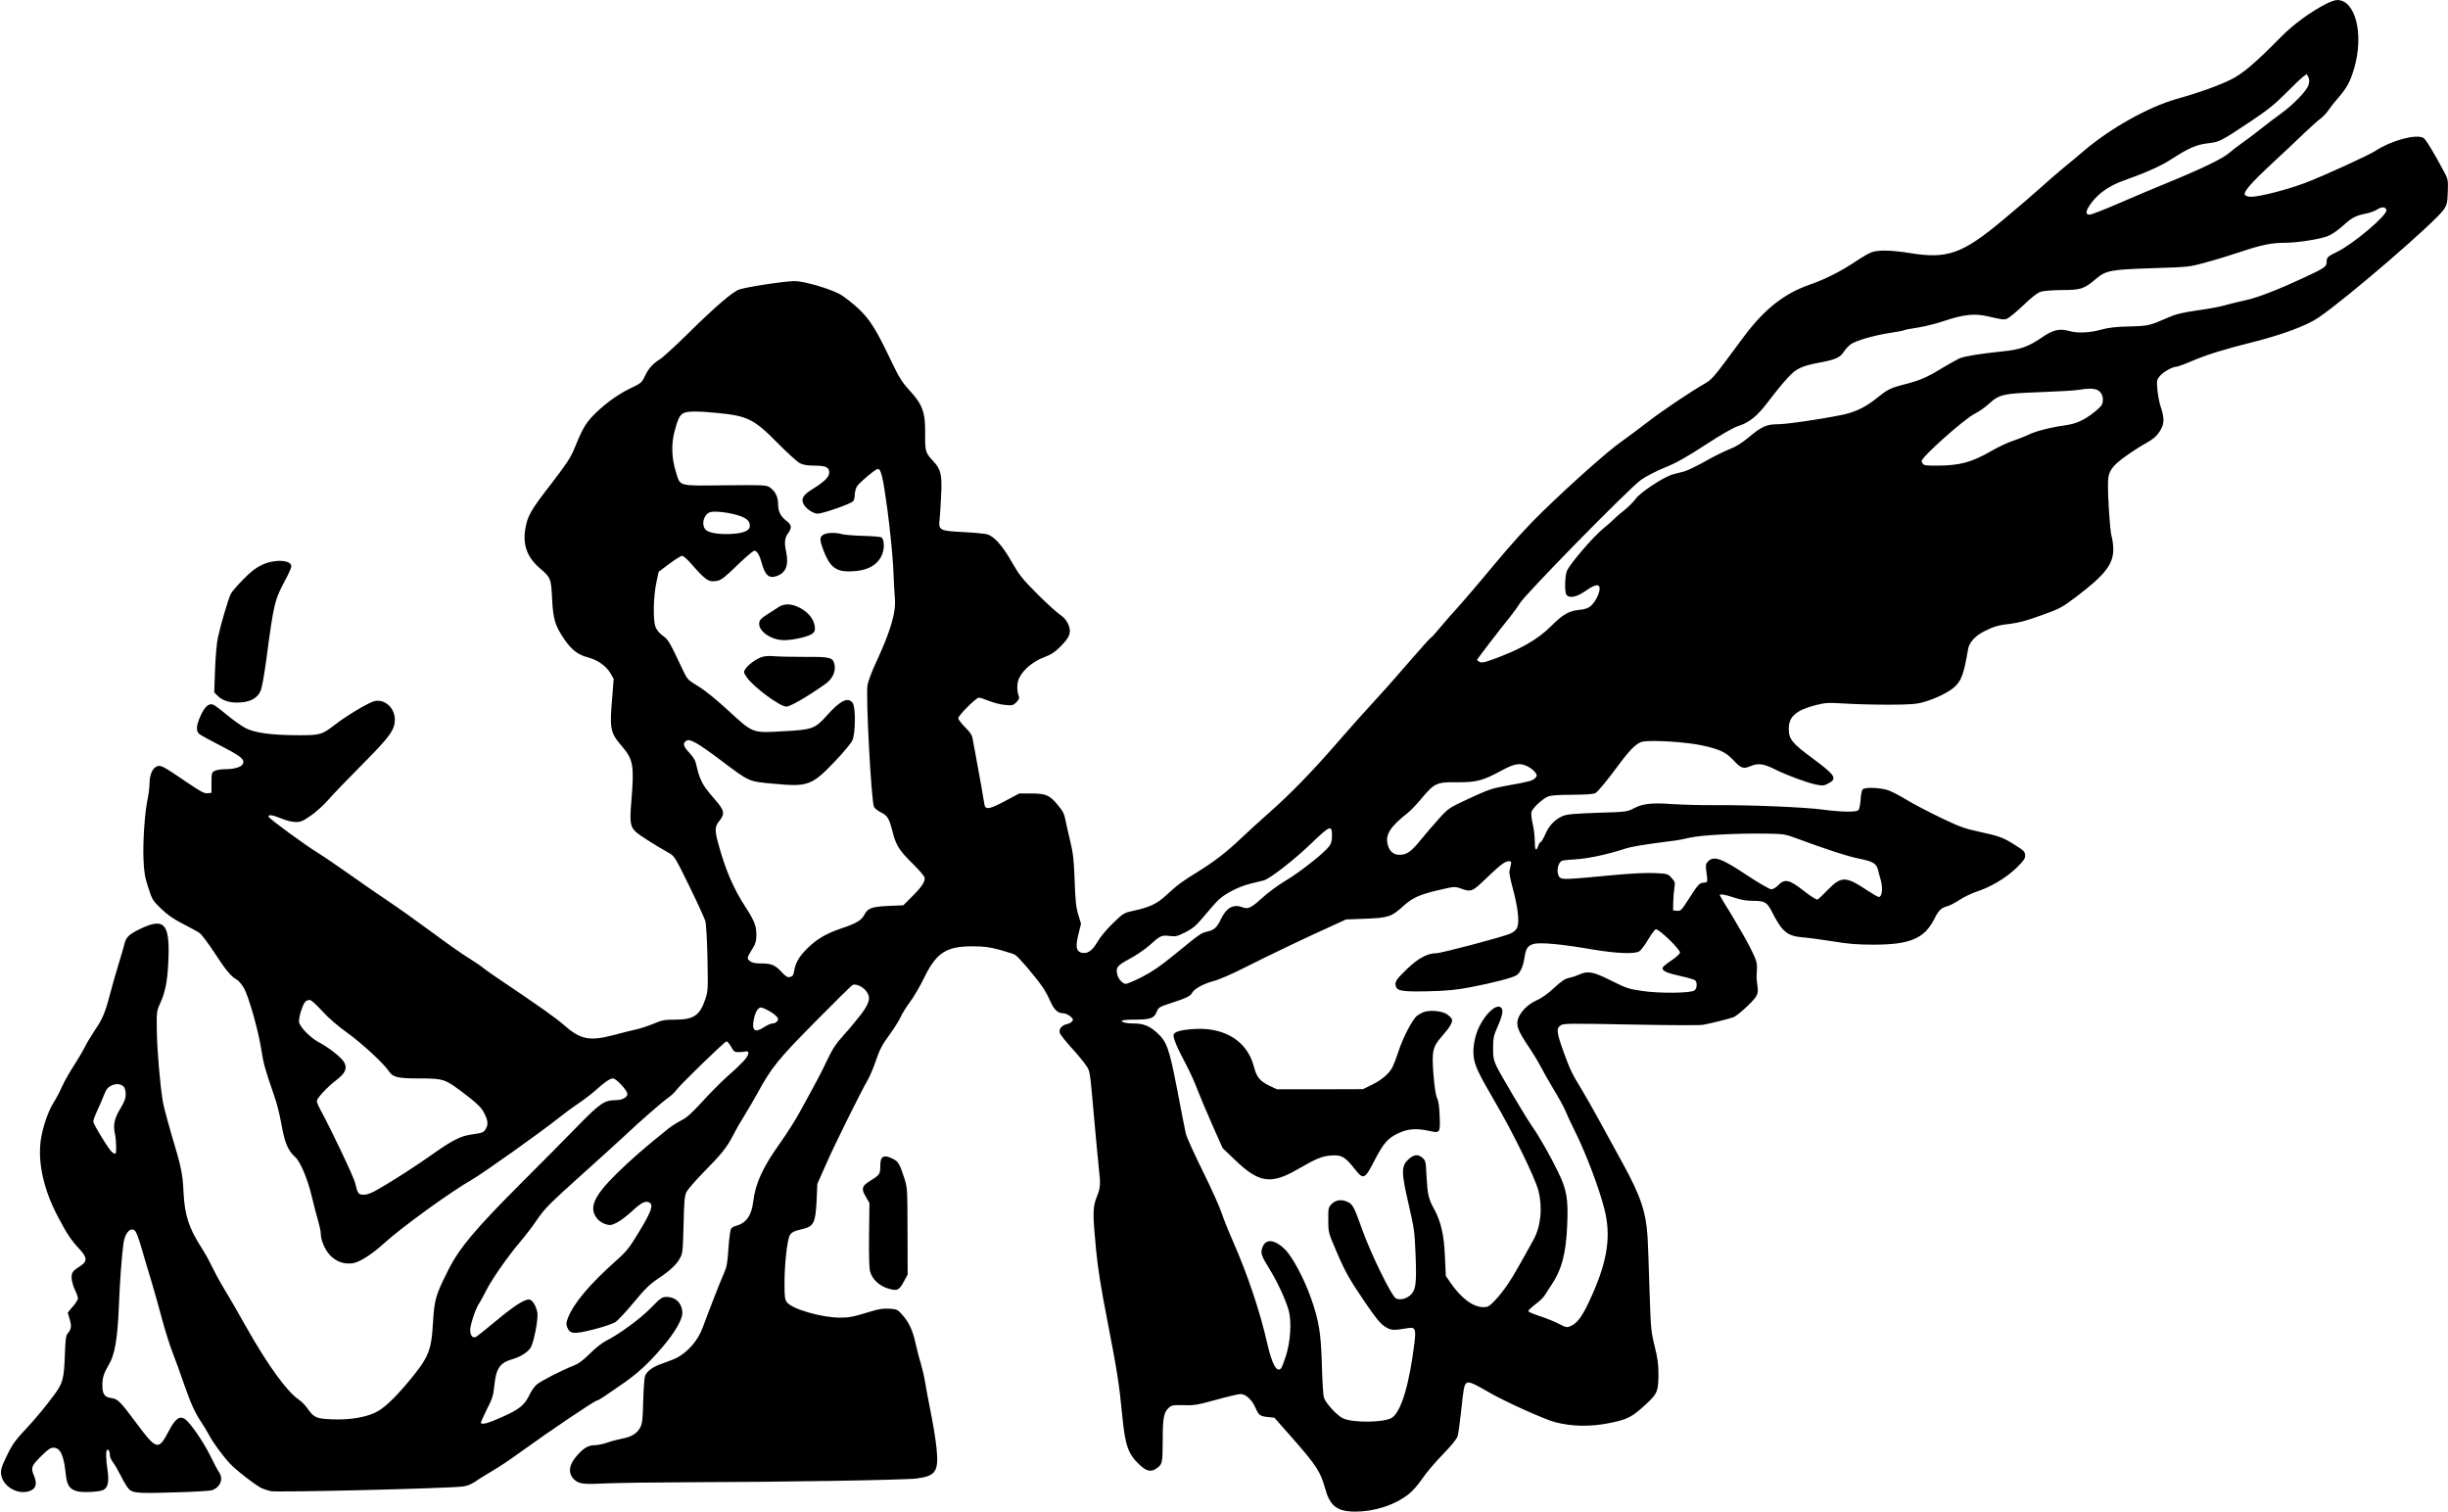 <?xml version="1.0" standalone="no"?>
<!DOCTYPE svg PUBLIC "-//W3C//DTD SVG 20010904//EN"
 "http://www.w3.org/TR/2001/REC-SVG-20010904/DTD/svg10.dtd">
<svg version="1.0" xmlns="http://www.w3.org/2000/svg"
 width="1916pt" height="1183pt" viewBox="0 0 1916 1183"
 preserveAspectRatio="xMidYMid meet">

<g transform="translate(0,1183) scale(0.1,-0.1)"
fill="#000000" stroke="none">
<path d="M18204 11799 c-122 -63 -255 -161 -347 -254 -213 -216 -305 -293
-401 -340 -104 -50 -247 -101 -425 -151 -217 -62 -517 -230 -720 -404 -42 -36
-112 -94 -156 -130 -44 -36 -125 -106 -180 -156 -55 -50 -188 -164 -295 -253
-322 -269 -438 -310 -735 -261 -137 22 -244 25 -296 6 -20 -7 -74 -38 -120
-69 -125 -83 -244 -143 -368 -186 -195 -68 -349 -189 -505 -396 -29 -38 -98
-132 -154 -207 -79 -107 -111 -142 -149 -164 -114 -65 -338 -215 -456 -306
-70 -54 -164 -124 -208 -155 -99 -69 -386 -323 -613 -544 -118 -114 -236 -244
-388 -426 -120 -145 -249 -295 -286 -335 -37 -40 -96 -108 -131 -150 -35 -43
-67 -78 -71 -78 -4 0 -84 -89 -177 -197 -94 -109 -218 -249 -276 -311 -58 -62
-179 -197 -268 -300 -199 -230 -373 -410 -544 -561 -71 -63 -173 -155 -225
-205 -110 -105 -206 -179 -340 -262 -117 -71 -156 -101 -242 -180 -72 -67
-128 -94 -258 -122 -73 -16 -78 -19 -158 -96 -50 -48 -99 -107 -122 -147 -42
-71 -79 -96 -125 -85 -42 11 -48 46 -25 142 l21 85 -22 72 c-17 57 -23 111
-28 267 -6 161 -12 214 -34 305 -15 61 -32 136 -38 168 -9 47 -20 70 -61 118
-63 77 -93 89 -209 89 l-92 0 -114 -61 c-119 -63 -149 -68 -158 -26 -2 12 -14
78 -25 147 -12 69 -30 168 -40 220 -10 52 -22 115 -26 140 -5 36 -17 55 -60
98 -30 30 -54 62 -54 71 0 21 140 161 161 161 9 0 44 -11 78 -25 35 -14 91
-29 126 -32 59 -5 65 -4 90 21 18 18 25 33 20 44 -18 47 -17 109 3 148 33 65
108 127 191 159 58 22 86 40 131 85 75 75 88 113 61 174 -14 32 -34 55 -68 78
-26 18 -106 91 -178 163 -113 114 -138 145 -195 245 -76 133 -140 204 -196
219 -21 5 -106 13 -188 17 -181 9 -192 15 -182 98 3 28 9 112 12 186 8 165 -1
205 -60 269 -63 68 -66 76 -65 208 2 177 -18 235 -127 353 -55 60 -78 98 -135
217 -123 258 -169 332 -264 421 -47 43 -111 93 -142 110 -87 46 -282 102 -355
102 -74 0 -377 -46 -433 -66 -52 -18 -189 -136 -405 -349 -96 -95 -194 -184
-217 -198 -56 -35 -88 -72 -117 -133 -23 -49 -29 -54 -118 -96 -101 -49 -212
-132 -296 -221 -52 -56 -79 -104 -142 -260 -25 -60 -64 -118 -177 -265 -158
-203 -186 -252 -202 -353 -20 -126 15 -220 114 -306 86 -74 88 -79 96 -238 8
-163 23 -211 97 -320 57 -83 107 -120 187 -141 74 -20 139 -66 173 -123 l25
-44 -11 -141 c-22 -253 -17 -279 77 -388 87 -102 95 -148 73 -421 -15 -175
-10 -206 36 -249 26 -24 153 -105 255 -162 47 -27 49 -31 162 -261 63 -129
119 -252 125 -272 7 -22 14 -149 17 -293 5 -244 4 -258 -17 -320 -43 -128 -91
-160 -239 -160 -80 0 -101 -4 -164 -31 -40 -17 -99 -36 -132 -44 -33 -7 -114
-27 -180 -45 -192 -51 -263 -36 -395 81 -57 51 -202 153 -520 367 -52 35 -104
72 -115 82 -11 10 -58 42 -105 71 -47 28 -179 121 -293 206 -115 85 -270 195
-345 245 -75 50 -211 144 -302 209 -91 64 -199 138 -240 163 -100 61 -383 268
-388 284 -6 20 33 14 101 -14 35 -15 82 -27 109 -27 41 -1 57 6 118 48 39 26
101 82 138 124 36 42 157 167 267 278 219 220 255 271 255 353 0 88 -76 159
-155 144 -43 -8 -212 -108 -310 -183 -107 -82 -117 -85 -290 -85 -208 1 -335
17 -410 54 -33 17 -100 64 -149 105 -49 41 -98 77 -109 81 -34 11 -64 -16 -96
-85 -35 -76 -39 -121 -13 -144 9 -9 87 -51 172 -95 159 -82 189 -107 169 -143
-12 -23 -69 -39 -139 -39 -30 0 -66 -6 -80 -13 -23 -12 -25 -18 -25 -92 l0
-80 -31 -3 c-26 -3 -56 14 -168 90 -186 127 -202 135 -235 117 -31 -18 -50
-66 -51 -134 0 -27 -7 -81 -15 -120 -22 -102 -38 -331 -32 -470 4 -99 10 -138
37 -220 30 -95 35 -103 100 -166 50 -48 95 -80 171 -119 57 -29 116 -61 131
-72 15 -10 66 -78 114 -151 92 -141 133 -190 176 -213 14 -7 40 -38 57 -67 38
-66 116 -343 137 -487 16 -104 28 -147 98 -350 21 -57 45 -154 56 -215 26
-154 53 -220 110 -270 40 -36 97 -169 130 -308 17 -72 40 -161 51 -196 10 -35
19 -76 19 -91 0 -56 34 -134 76 -177 48 -47 105 -68 171 -60 53 6 151 68 248
156 133 122 525 406 684 496 85 48 552 380 689 490 41 33 109 83 151 111 42
28 101 73 131 100 73 66 114 94 138 94 24 0 112 -94 112 -121 0 -28 -39 -49
-95 -49 -85 -1 -120 -25 -297 -206 -90 -92 -289 -294 -444 -448 -360 -361
-480 -504 -568 -680 -97 -193 -106 -226 -117 -403 -13 -229 -34 -278 -202
-478 -107 -127 -188 -202 -254 -232 -81 -37 -201 -56 -331 -51 -127 5 -144 12
-197 87 -16 24 -48 55 -70 70 -89 60 -240 269 -397 546 -62 110 -143 252 -182
315 -38 63 -83 147 -101 185 -18 39 -54 103 -80 143 -97 151 -130 252 -139
432 -6 141 -19 204 -91 440 -30 102 -62 221 -70 265 -22 127 -46 407 -48 565
-2 139 -1 148 25 205 41 89 58 174 65 325 14 303 -28 352 -221 260 -85 -41
-110 -65 -122 -116 -3 -16 -24 -87 -46 -159 -22 -71 -53 -180 -69 -242 -36
-139 -57 -188 -119 -279 -27 -40 -62 -99 -78 -131 -16 -32 -55 -98 -87 -147
-32 -50 -73 -122 -90 -160 -17 -39 -45 -93 -63 -120 -45 -69 -90 -202 -104
-305 -23 -176 26 -390 139 -601 68 -129 103 -180 166 -247 59 -63 61 -95 7
-130 -60 -38 -70 -51 -70 -92 0 -21 11 -63 25 -93 14 -29 25 -61 25 -70 0 -9
-18 -38 -40 -63 -22 -25 -40 -47 -40 -48 0 -1 7 -24 15 -51 16 -54 13 -80 -15
-111 -15 -17 -18 -46 -23 -175 -6 -174 -16 -213 -74 -294 -66 -91 -155 -199
-223 -271 -85 -90 -112 -126 -150 -204 -52 -104 -60 -135 -48 -177 21 -78 115
-134 197 -119 69 13 87 54 56 128 -25 60 -20 74 54 148 55 55 75 69 99 69 54
0 82 -60 97 -213 9 -81 30 -112 88 -128 45 -12 177 -5 207 11 34 18 44 65 32
148 -14 92 -15 159 -3 166 10 7 21 -17 21 -46 0 -12 11 -35 24 -52 13 -17 38
-60 56 -96 18 -36 42 -78 53 -94 37 -53 55 -55 362 -46 158 4 292 12 307 18
65 26 88 90 51 142 -10 14 -41 72 -69 130 -55 111 -157 258 -198 285 -41 27
-75 1 -124 -92 -81 -156 -96 -153 -247 49 -138 185 -153 200 -207 207 -52 7
-68 33 -67 106 1 56 12 89 51 156 46 75 68 205 78 454 8 205 22 389 36 495 12
86 61 134 94 93 9 -11 28 -65 44 -119 15 -54 50 -171 77 -259 26 -88 66 -228
88 -312 22 -83 59 -200 82 -260 23 -59 64 -171 90 -248 55 -157 85 -222 136
-298 19 -29 46 -73 59 -98 26 -52 108 -164 163 -223 49 -53 208 -175 251 -194
19 -8 50 -18 68 -22 47 -11 1353 20 1500 36 37 4 67 16 105 41 28 20 89 57
133 83 45 26 137 87 205 137 245 177 595 413 613 413 5 0 27 13 50 28 22 16
78 54 124 85 138 94 218 166 337 305 93 108 155 214 155 265 0 76 -50 127
-125 127 -33 0 -46 -9 -123 -88 -85 -86 -243 -202 -353 -258 -27 -13 -82 -57
-123 -98 -54 -54 -89 -79 -132 -96 -96 -38 -248 -117 -283 -145 -17 -15 -43
-51 -56 -79 -39 -82 -80 -116 -216 -176 -108 -48 -152 -61 -166 -47 -2 3 19
50 46 105 45 87 52 111 60 190 14 135 43 177 145 206 60 18 111 50 137 86 25
35 62 222 55 274 -9 55 -40 106 -66 106 -39 0 -116 -50 -255 -165 -77 -64
-148 -121 -158 -127 -27 -14 -47 8 -47 53 0 42 43 170 70 209 10 14 34 59 55
100 45 89 166 263 265 380 40 47 99 123 130 170 66 96 91 121 390 390 118 106
249 225 291 264 127 120 297 268 346 303 26 18 54 45 64 59 25 38 381 384 395
384 7 0 23 -19 36 -42 21 -38 28 -43 58 -42 19 0 44 2 55 5 34 7 28 -27 -12
-72 -21 -23 -77 -77 -125 -118 -47 -42 -137 -131 -198 -199 -86 -94 -126 -130
-169 -151 -31 -16 -75 -44 -98 -62 -186 -149 -296 -245 -404 -351 -185 -182
-224 -273 -153 -358 14 -16 43 -35 64 -41 34 -10 44 -9 87 12 26 13 78 52 115
86 77 72 109 88 140 72 34 -18 16 -71 -79 -227 -76 -126 -98 -154 -173 -221
-217 -193 -342 -342 -386 -458 -14 -35 -14 -48 -4 -72 21 -52 52 -54 204 -16
75 19 151 45 171 57 20 13 85 82 145 155 87 105 126 143 187 184 97 64 148
112 176 164 20 36 22 60 27 260 4 187 8 226 23 257 11 20 69 88 131 151 139
140 188 201 233 291 19 38 58 106 86 150 28 45 73 122 100 171 114 210 166
274 457 568 151 153 283 283 292 288 24 13 79 -11 106 -46 39 -49 30 -91 -37
-181 -33 -43 -94 -117 -137 -164 -63 -70 -87 -106 -134 -205 -31 -66 -79 -158
-105 -205 -26 -47 -73 -133 -105 -192 -32 -59 -100 -167 -152 -240 -139 -194
-196 -319 -213 -463 -13 -109 -57 -170 -137 -189 -15 -3 -32 -15 -38 -25 -5
-11 -14 -79 -19 -153 -7 -111 -13 -143 -35 -193 -26 -57 -116 -288 -166 -424
-38 -103 -117 -194 -210 -241 -19 -9 -66 -27 -103 -40 -74 -24 -123 -59 -139
-99 -5 -14 -11 -102 -14 -195 -3 -139 -7 -176 -22 -205 -25 -49 -68 -76 -144
-90 -35 -7 -88 -21 -118 -32 -30 -10 -72 -19 -93 -19 -51 0 -86 -20 -140 -80
-66 -73 -74 -141 -23 -189 37 -35 72 -39 256 -30 96 4 396 8 665 9 682 1 1664
17 1758 29 151 19 175 55 157 236 -6 60 -26 187 -45 280 -19 94 -39 202 -45
240 -6 39 -22 106 -35 151 -14 44 -31 114 -40 154 -20 95 -52 163 -102 219
-37 42 -43 45 -101 49 -47 3 -81 -2 -144 -21 -140 -43 -170 -49 -245 -49 -144
1 -371 66 -413 119 -18 23 -20 40 -20 157 0 137 21 331 40 365 13 26 35 38 96
51 93 21 106 48 115 220 l6 135 71 160 c66 150 268 558 325 656 14 24 39 83
56 131 39 112 51 136 122 233 32 45 68 102 79 128 12 26 44 78 72 115 28 37
76 119 107 182 98 203 174 254 381 254 93 0 134 -6 213 -27 54 -15 108 -32
121 -39 25 -13 161 -173 216 -253 17 -24 44 -73 59 -108 31 -70 60 -97 103
-97 15 0 39 -11 55 -24 23 -20 25 -26 14 -39 -7 -9 -25 -19 -41 -22 -39 -8
-64 -39 -56 -67 3 -13 45 -66 92 -118 48 -52 99 -115 115 -139 31 -48 28 -26
64 -431 14 -157 30 -324 35 -371 15 -126 13 -154 -16 -226 -32 -80 -33 -130
-5 -419 14 -145 39 -301 90 -560 75 -387 91 -488 116 -748 22 -223 46 -289
139 -374 50 -47 85 -53 126 -25 48 33 49 40 50 213 0 183 8 225 46 261 24 22
33 24 117 22 82 -3 109 2 255 42 89 25 175 45 191 45 41 0 88 -43 116 -105 27
-62 35 -68 100 -75 l49 -5 158 -179 c170 -194 204 -248 238 -371 38 -140 93
-184 233 -185 157 0 314 51 424 138 29 23 76 77 104 119 29 43 100 128 159
188 69 71 111 122 118 145 6 19 18 105 27 190 20 189 23 206 41 225 17 16 49
3 184 -75 121 -70 427 -208 511 -230 134 -35 278 -37 426 -7 143 29 177 47
285 147 90 83 98 102 98 241 0 73 -7 123 -30 215 -28 113 -30 134 -40 439 -5
176 -12 362 -15 413 -12 195 -53 319 -191 571 -53 97 -136 248 -184 336 -48
88 -112 201 -142 250 -76 124 -89 152 -142 297 -53 148 -57 180 -21 204 23 15
70 15 547 6 308 -6 542 -7 569 -2 71 14 211 49 238 60 34 15 149 120 173 158
17 28 19 42 13 85 -4 29 -7 59 -7 67 1 8 2 40 3 70 1 49 -5 68 -51 160 -29 58
-95 173 -146 257 -52 83 -94 154 -94 157 0 12 43 5 114 -19 53 -18 96 -25 148
-25 89 0 108 -11 145 -83 80 -159 121 -193 245 -203 40 -3 145 -17 233 -31
124 -21 196 -26 320 -26 283 0 397 48 474 201 34 68 54 87 102 100 20 5 63 28
95 49 33 22 91 50 129 63 116 38 232 107 313 184 53 51 72 76 72 95 0 36 -6
42 -81 89 -90 57 -119 68 -275 102 -120 26 -158 40 -308 112 -94 45 -211 107
-261 137 -49 30 -112 63 -140 74 -60 23 -187 29 -207 9 -7 -7 -14 -44 -16 -82
-3 -42 -10 -74 -18 -81 -19 -16 -137 -14 -278 5 -139 19 -570 37 -841 35 -104
-1 -254 3 -332 8 -167 12 -236 4 -306 -33 -51 -27 -57 -28 -284 -35 -195 -7
-240 -11 -276 -27 -59 -26 -105 -75 -134 -144 -14 -32 -30 -58 -35 -58 -5 0
-14 -13 -19 -30 -17 -48 -27 -35 -27 38 0 37 -7 97 -16 134 -9 38 -14 79 -10
93 8 30 84 102 129 121 25 10 79 14 192 14 105 1 165 5 179 13 21 12 86 90
197 240 80 107 131 155 174 163 76 14 344 -3 466 -30 144 -32 184 -52 250
-122 55 -58 72 -63 130 -39 58 24 100 18 185 -24 98 -49 250 -105 325 -121 52
-10 62 -10 95 8 74 38 58 64 -116 193 -168 124 -192 154 -192 237 0 94 59 145
212 184 76 19 96 20 228 12 80 -5 235 -9 345 -9 162 1 212 4 265 19 91 25 198
76 244 117 57 50 76 101 110 302 9 50 57 102 125 136 77 39 113 49 211 60 60
7 131 27 238 66 146 52 159 60 275 147 221 168 287 252 287 369 0 30 -6 78
-14 105 -13 47 -31 327 -27 429 3 79 33 120 141 197 52 37 125 84 163 104 48
27 76 51 97 83 40 60 43 103 10 201 -10 30 -21 89 -25 131 -6 72 -5 77 20 107
26 31 98 72 128 72 10 0 65 20 123 45 115 49 259 94 481 149 228 58 415 127
508 190 224 152 918 751 983 848 24 37 27 53 30 137 3 90 2 99 -26 151 -83
156 -147 262 -165 271 -58 32 -250 -20 -373 -100 -55 -36 -396 -192 -544 -249
-140 -54 -360 -111 -431 -112 -20 0 -42 6 -48 14 -17 21 41 88 220 255 85 78
195 182 244 230 50 47 108 99 128 114 21 16 48 45 61 65 13 20 47 63 75 95 69
79 95 127 126 232 78 266 11 535 -133 535 -17 0 -56 -14 -88 -31z m-136 -635
c-14 -45 -118 -153 -218 -225 -34 -24 -101 -75 -149 -113 -47 -37 -115 -89
-151 -114 -36 -25 -83 -61 -104 -80 -49 -43 -223 -127 -476 -230 -107 -44
-284 -118 -393 -166 -109 -47 -209 -86 -222 -86 -38 0 -32 33 20 100 55 71
138 128 242 165 187 67 297 116 384 173 129 84 194 111 283 121 87 10 99 16
336 174 130 87 187 133 269 216 58 58 118 116 135 129 l30 22 13 -23 c9 -19 9
-33 1 -63z m610 -978 c8 -40 -261 -267 -388 -328 -72 -35 -80 -42 -80 -79 0
-36 -16 -47 -175 -121 -188 -88 -355 -153 -440 -173 -85 -19 -145 -34 -208
-51 -26 -7 -114 -23 -195 -34 -116 -17 -164 -29 -227 -57 -139 -61 -152 -64
-300 -68 -104 -2 -161 -9 -220 -25 -93 -25 -182 -29 -248 -11 -79 22 -127 11
-220 -53 -103 -70 -165 -92 -303 -106 -167 -17 -295 -37 -336 -54 -20 -9 -84
-45 -143 -80 -117 -72 -171 -94 -296 -126 -102 -26 -127 -39 -209 -105 -73
-59 -140 -95 -219 -119 -88 -26 -472 -86 -552 -86 -93 0 -130 -17 -234 -104
-56 -46 -101 -74 -150 -92 -38 -15 -124 -57 -190 -95 -66 -37 -140 -73 -165
-79 -25 -6 -63 -16 -85 -22 -68 -17 -256 -140 -293 -192 -18 -25 -59 -65 -90
-90 -31 -24 -66 -54 -77 -66 -11 -12 -53 -49 -93 -82 -75 -62 -249 -265 -277
-323 -18 -40 -21 -175 -3 -193 26 -26 81 -13 147 33 76 53 111 59 111 18 0
-37 -36 -108 -70 -136 -20 -17 -46 -26 -89 -30 -84 -9 -127 -34 -224 -130
-106 -105 -242 -182 -465 -262 -56 -20 -76 -23 -92 -15 -11 6 -20 13 -20 15 0
6 185 247 261 340 31 39 63 84 72 100 30 60 855 901 950 969 39 28 119 69 187
97 90 36 166 79 317 177 118 77 220 136 253 146 94 30 154 79 245 200 46 61
112 142 147 179 70 76 107 93 268 123 106 20 145 38 171 81 12 18 35 44 52 57
39 29 184 72 313 91 52 8 99 17 105 20 5 4 53 13 107 21 53 8 150 32 214 54
146 49 236 58 333 35 114 -26 124 -28 150 -21 14 4 71 50 128 104 73 70 114
101 143 110 23 6 97 12 165 12 143 0 172 10 257 82 84 72 114 78 445 89 288 9
290 9 420 45 73 19 197 57 277 84 160 54 240 70 344 70 93 0 267 27 332 51 33
13 78 43 120 81 72 65 100 80 184 97 30 6 69 20 85 31 36 24 68 22 73 -4z
m-2265 -1407 c33 -15 49 -48 45 -89 -2 -28 -14 -43 -63 -83 -83 -66 -146 -95
-240 -107 -109 -15 -231 -47 -285 -75 -25 -12 -76 -32 -115 -45 -38 -12 -115
-48 -170 -80 -153 -88 -245 -113 -418 -114 -85 -1 -110 2 -117 14 -5 8 -10 18
-10 21 -1 32 335 331 416 371 30 15 79 49 109 76 83 76 110 82 405 93 140 5
275 13 300 18 66 12 116 12 143 0z m-10807 -180 c244 -23 295 -48 479 -235 77
-78 156 -149 175 -159 25 -13 59 -19 116 -19 90 -1 114 -13 114 -55 0 -34 -39
-72 -128 -127 -77 -47 -96 -79 -71 -122 19 -35 75 -72 109 -72 40 0 263 78
278 98 6 8 12 31 12 49 0 19 7 47 15 63 14 27 147 140 166 140 25 0 40 -65 74
-315 21 -156 40 -348 46 -455 4 -102 10 -212 13 -245 9 -113 -34 -255 -153
-512 -28 -60 -55 -133 -61 -163 -15 -79 29 -914 51 -956 6 -11 30 -30 54 -42
52 -25 65 -48 93 -159 25 -99 52 -141 161 -248 45 -44 84 -90 87 -102 8 -30
-21 -74 -101 -153 l-65 -65 -118 -5 c-130 -6 -159 -17 -187 -69 -22 -43 -60
-66 -172 -104 -126 -42 -200 -85 -277 -162 -62 -61 -90 -110 -101 -177 -5 -29
-11 -39 -31 -44 -20 -5 -32 2 -67 39 -51 55 -79 67 -162 67 -47 0 -69 5 -86
19 -26 21 -25 22 26 106 19 31 25 54 25 100 0 69 -17 111 -85 216 -96 148
-158 293 -214 500 -28 102 -27 129 9 174 46 58 41 82 -38 172 -98 112 -115
146 -147 286 -3 16 -26 51 -51 77 -47 50 -52 74 -22 93 27 18 89 -18 263 -148
237 -178 219 -170 425 -189 265 -25 294 -14 479 180 63 66 122 137 132 159 25
54 27 259 3 293 -35 50 -96 21 -199 -94 -97 -108 -115 -115 -347 -127 -243
-14 -231 -18 -430 164 -93 86 -185 160 -236 190 -82 50 -82 51 -123 137 -100
212 -108 226 -152 257 -27 20 -47 45 -57 70 -20 55 -16 237 7 345 l18 85 84
63 c46 34 91 62 99 62 9 0 37 -23 62 -51 128 -146 146 -158 216 -144 28 5 62
31 154 121 65 63 125 114 134 114 20 0 41 -34 56 -90 26 -99 57 -129 114 -110
77 25 101 85 79 191 -16 78 -12 108 18 150 28 39 24 63 -16 93 -46 35 -65 74
-65 133 0 55 -24 102 -67 130 -25 17 -53 18 -350 15 -373 -4 -347 -11 -383
105 -33 106 -37 212 -12 311 27 104 41 133 72 149 31 16 112 16 256 2z m167
-801 c73 -22 101 -49 95 -90 -4 -32 -49 -50 -134 -56 -95 -6 -178 5 -206 28
-45 36 -21 132 36 143 39 8 141 -4 209 -25z m6187 -1968 c22 -11 47 -32 56
-45 16 -24 15 -27 -1 -45 -18 -20 -48 -28 -233 -61 -102 -18 -137 -30 -281
-97 -161 -75 -164 -77 -236 -156 -41 -45 -104 -119 -141 -164 -77 -96 -112
-122 -170 -122 -49 0 -81 29 -94 85 -17 75 23 137 158 243 23 18 74 71 112
118 98 116 116 124 277 122 149 -1 199 12 348 93 102 55 143 61 205 29z
m-1535 -541 c0 -43 -6 -62 -25 -86 -43 -55 -231 -202 -339 -266 -57 -34 -140
-95 -183 -135 -86 -78 -109 -89 -152 -73 -72 28 -127 -2 -170 -92 -31 -66 -53
-86 -108 -98 -48 -11 -56 -17 -258 -182 -109 -89 -172 -132 -252 -173 -59 -30
-116 -54 -126 -54 -24 0 -59 37 -67 73 -14 54 -1 71 96 123 50 26 120 74 155
105 84 76 95 82 158 74 47 -6 60 -3 124 29 59 30 82 50 144 123 40 49 91 107
114 129 49 49 164 108 254 129 36 9 82 20 102 25 49 14 236 159 373 291 146
140 160 146 160 58z m3630 -18 c244 -90 405 -143 492 -160 116 -24 139 -38
153 -93 6 -24 15 -59 21 -78 17 -66 9 -130 -16 -130 -7 0 -47 23 -88 50 -171
114 -205 115 -313 4 -40 -41 -75 -74 -79 -74 -13 0 -51 24 -110 70 -112 88
-147 95 -201 39 -15 -16 -38 -29 -51 -29 -12 0 -97 49 -188 109 -200 134 -261
155 -306 110 -18 -18 -20 -29 -15 -68 13 -101 14 -96 -22 -99 -31 -3 -40 -13
-105 -113 -67 -104 -72 -110 -101 -107 l-31 3 1 65 c1 36 5 86 9 111 7 42 5
49 -22 78 -28 32 -31 33 -128 38 -63 3 -181 -2 -320 -15 -377 -36 -409 -37
-428 -18 -30 31 -16 119 21 130 10 4 58 8 106 11 92 5 247 38 376 80 64 21
138 33 410 68 19 3 69 12 110 22 87 19 354 34 580 31 148 -2 159 -3 245 -35z
m-2230 -208 c-4 -16 -8 -38 -11 -51 -3 -13 9 -72 25 -130 17 -59 35 -145 40
-192 12 -109 1 -140 -61 -168 -58 -25 -537 -152 -576 -152 -68 0 -142 -39
-228 -122 -86 -82 -100 -104 -89 -137 11 -37 53 -43 252 -39 152 4 216 10 333
32 171 33 326 73 357 92 31 20 53 65 64 135 12 77 25 97 71 111 49 15 222 -1
458 -42 189 -32 329 -38 369 -16 13 7 45 49 70 92 26 43 53 80 61 81 24 5 193
-160 189 -183 -2 -10 -33 -38 -69 -62 -36 -23 -66 -49 -68 -56 -5 -24 36 -42
142 -65 55 -12 106 -27 113 -33 18 -15 16 -63 -4 -79 -26 -22 -276 -25 -413
-4 -103 15 -123 22 -241 81 -142 71 -182 78 -254 45 -22 -10 -57 -21 -77 -25
-28 -5 -59 -26 -114 -77 -48 -45 -98 -81 -138 -98 -72 -33 -131 -94 -147 -153
-12 -48 4 -89 88 -214 33 -49 74 -117 91 -150 17 -34 63 -115 102 -180 40 -65
80 -139 91 -165 10 -26 43 -98 74 -159 87 -174 190 -446 233 -615 52 -207 24
-398 -97 -670 -73 -164 -113 -221 -172 -245 -25 -11 -36 -8 -91 21 -35 18
-101 44 -147 59 -47 15 -87 32 -89 38 -2 6 22 29 52 52 31 22 63 53 73 68 9
15 33 52 54 83 82 121 116 249 125 469 9 209 -3 278 -72 420 -58 120 -146 274
-199 350 -51 72 -253 414 -283 477 -22 49 -27 72 -26 143 0 76 4 94 37 169 41
94 46 135 19 150 -36 19 -112 -50 -161 -147 -35 -68 -54 -159 -48 -229 6 -77
32 -133 166 -363 140 -238 316 -598 341 -696 35 -135 20 -283 -39 -389 -15
-27 -59 -107 -98 -176 -79 -143 -140 -232 -207 -301 -40 -42 -51 -48 -86 -48
-81 0 -175 70 -260 195 l-34 50 -7 150 c-7 171 -30 271 -84 372 -45 81 -52
115 -60 258 -5 112 -7 122 -31 143 -35 31 -68 28 -111 -12 -57 -52 -56 -102 2
-351 43 -187 47 -213 54 -390 9 -223 3 -277 -35 -316 -31 -32 -85 -47 -118
-31 -32 14 -193 341 -261 530 -70 194 -76 206 -121 227 -45 21 -92 14 -125
-21 -22 -24 -24 -34 -23 -122 0 -95 1 -99 58 -232 75 -176 102 -224 231 -414
84 -123 118 -165 154 -188 48 -31 64 -32 182 -12 56 9 63 -7 49 -118 -39 -318
-101 -528 -172 -581 -54 -41 -313 -45 -389 -6 -47 23 -135 120 -147 161 -6 18
-13 132 -16 253 -7 247 -22 345 -83 519 -52 151 -146 328 -204 386 -82 82
-155 88 -179 16 -15 -45 -9 -62 56 -168 62 -100 125 -236 150 -323 24 -86 15
-241 -21 -355 -15 -47 -32 -91 -37 -97 -33 -41 -72 27 -109 190 -59 259 -155
544 -271 807 -33 74 -72 173 -88 220 -15 47 -82 194 -148 328 -66 133 -125
264 -131 290 -6 26 -36 178 -66 337 -65 334 -82 382 -160 453 -57 52 -106 72
-181 72 -57 0 -94 9 -94 21 0 5 42 9 93 9 129 0 160 10 179 59 15 37 19 40
114 71 118 38 150 54 163 78 18 33 85 71 166 93 47 12 149 57 250 108 173 88
495 242 685 327 l105 48 155 6 c178 7 201 15 297 102 70 63 126 88 278 123
116 27 121 28 166 12 82 -30 92 -26 193 71 113 109 155 142 184 142 19 0 22
-4 17 -27z m-9300 -1149 c48 -53 119 -114 192 -166 112 -80 288 -242 327 -302
31 -47 68 -56 240 -56 184 0 199 -5 332 -105 115 -87 152 -122 173 -165 29
-56 33 -87 16 -119 -17 -34 -25 -37 -116 -50 -83 -11 -152 -47 -299 -151 -127
-90 -314 -211 -430 -277 -51 -30 -86 -43 -112 -43 -43 0 -49 9 -68 90 -10 47
-195 435 -275 580 -14 25 -25 53 -25 63 0 22 77 106 151 163 71 54 87 89 65
136 -18 38 -118 118 -204 163 -68 37 -152 125 -152 160 0 45 31 139 51 157 10
9 28 14 38 11 11 -3 54 -43 96 -89z m3532 -20 c18 -14 33 -31 33 -38 0 -19
-22 -36 -45 -36 -12 0 -42 -14 -67 -30 -71 -47 -97 -25 -77 68 6 29 19 62 30
73 18 18 22 18 56 4 20 -9 52 -27 70 -41z m-5088 -569 c8 -8 14 -33 15 -57 0
-34 -9 -58 -41 -112 -47 -77 -59 -130 -44 -196 12 -54 14 -160 3 -160 -5 0
-16 6 -25 13 -24 18 -147 219 -147 240 0 10 13 46 29 80 16 34 40 89 53 122
18 48 30 64 58 78 37 19 75 16 99 -8z"/>
<path d="M6442 7644 c-28 -19 -28 -38 3 -121 48 -127 97 -167 205 -165 137 2
221 47 256 137 17 46 15 108 -5 128 -6 6 -69 11 -140 13 -72 2 -148 8 -168 13
-55 16 -125 13 -151 -5z"/>
<path d="M6091 7077 c-18 -12 -59 -38 -90 -58 -45 -29 -57 -42 -59 -66 -6 -64
95 -133 195 -133 74 0 198 29 224 53 18 16 20 27 15 61 -9 54 -51 105 -116
139 -65 34 -122 36 -169 4z"/>
<path d="M5957 6686 c-45 -17 -102 -59 -123 -92 -16 -23 -15 -26 11 -65 54
-77 259 -229 310 -229 30 0 165 78 305 177 54 38 83 97 72 149 -12 59 -30 64
-227 63 -93 0 -201 2 -240 5 -48 4 -82 2 -108 -8z"/>
<path d="M11148 3911 c-15 -5 -40 -18 -55 -29 -36 -25 -112 -171 -148 -282
-15 -47 -36 -101 -46 -121 -25 -50 -84 -101 -164 -140 l-68 -33 -336 -1 -336
0 -56 26 c-76 36 -104 69 -124 148 -50 199 -225 312 -464 298 -103 -6 -156
-20 -165 -43 -8 -20 24 -98 94 -229 32 -60 74 -153 93 -205 20 -52 72 -176
116 -275 l80 -180 96 -92 c187 -180 281 -195 486 -77 156 90 194 105 269 111
79 6 109 -11 180 -102 71 -91 81 -87 156 59 73 141 105 178 190 218 72 34 142
39 237 18 88 -20 90 -18 85 113 -3 77 -9 121 -20 142 -10 20 -20 82 -28 178
-15 191 -8 224 66 307 60 68 86 112 78 133 -3 8 -19 25 -37 38 -35 26 -128 36
-179 20z"/>
<path d="M2050 7409 c-47 -22 -87 -53 -146 -113 -45 -46 -89 -96 -97 -113 -19
-35 -79 -239 -102 -344 -9 -43 -18 -147 -22 -251 l-6 -177 30 -30 c38 -37 101
-55 180 -48 79 6 129 36 153 91 10 23 29 130 44 241 58 440 65 469 147 622 27
50 49 100 49 111 0 51 -132 58 -230 11z"/>
<path d="M6902 2768 c-7 -7 -12 -33 -12 -59 0 -67 -5 -74 -71 -115 -74 -44
-81 -66 -42 -131 l28 -48 -3 -247 c-2 -165 1 -260 8 -289 17 -61 72 -113 143
-134 70 -20 84 -14 122 57 l29 53 -1 340 c-1 340 -1 340 -27 420 -36 110 -45
124 -88 146 -43 22 -69 24 -86 7z"/>
</g>
</svg>
